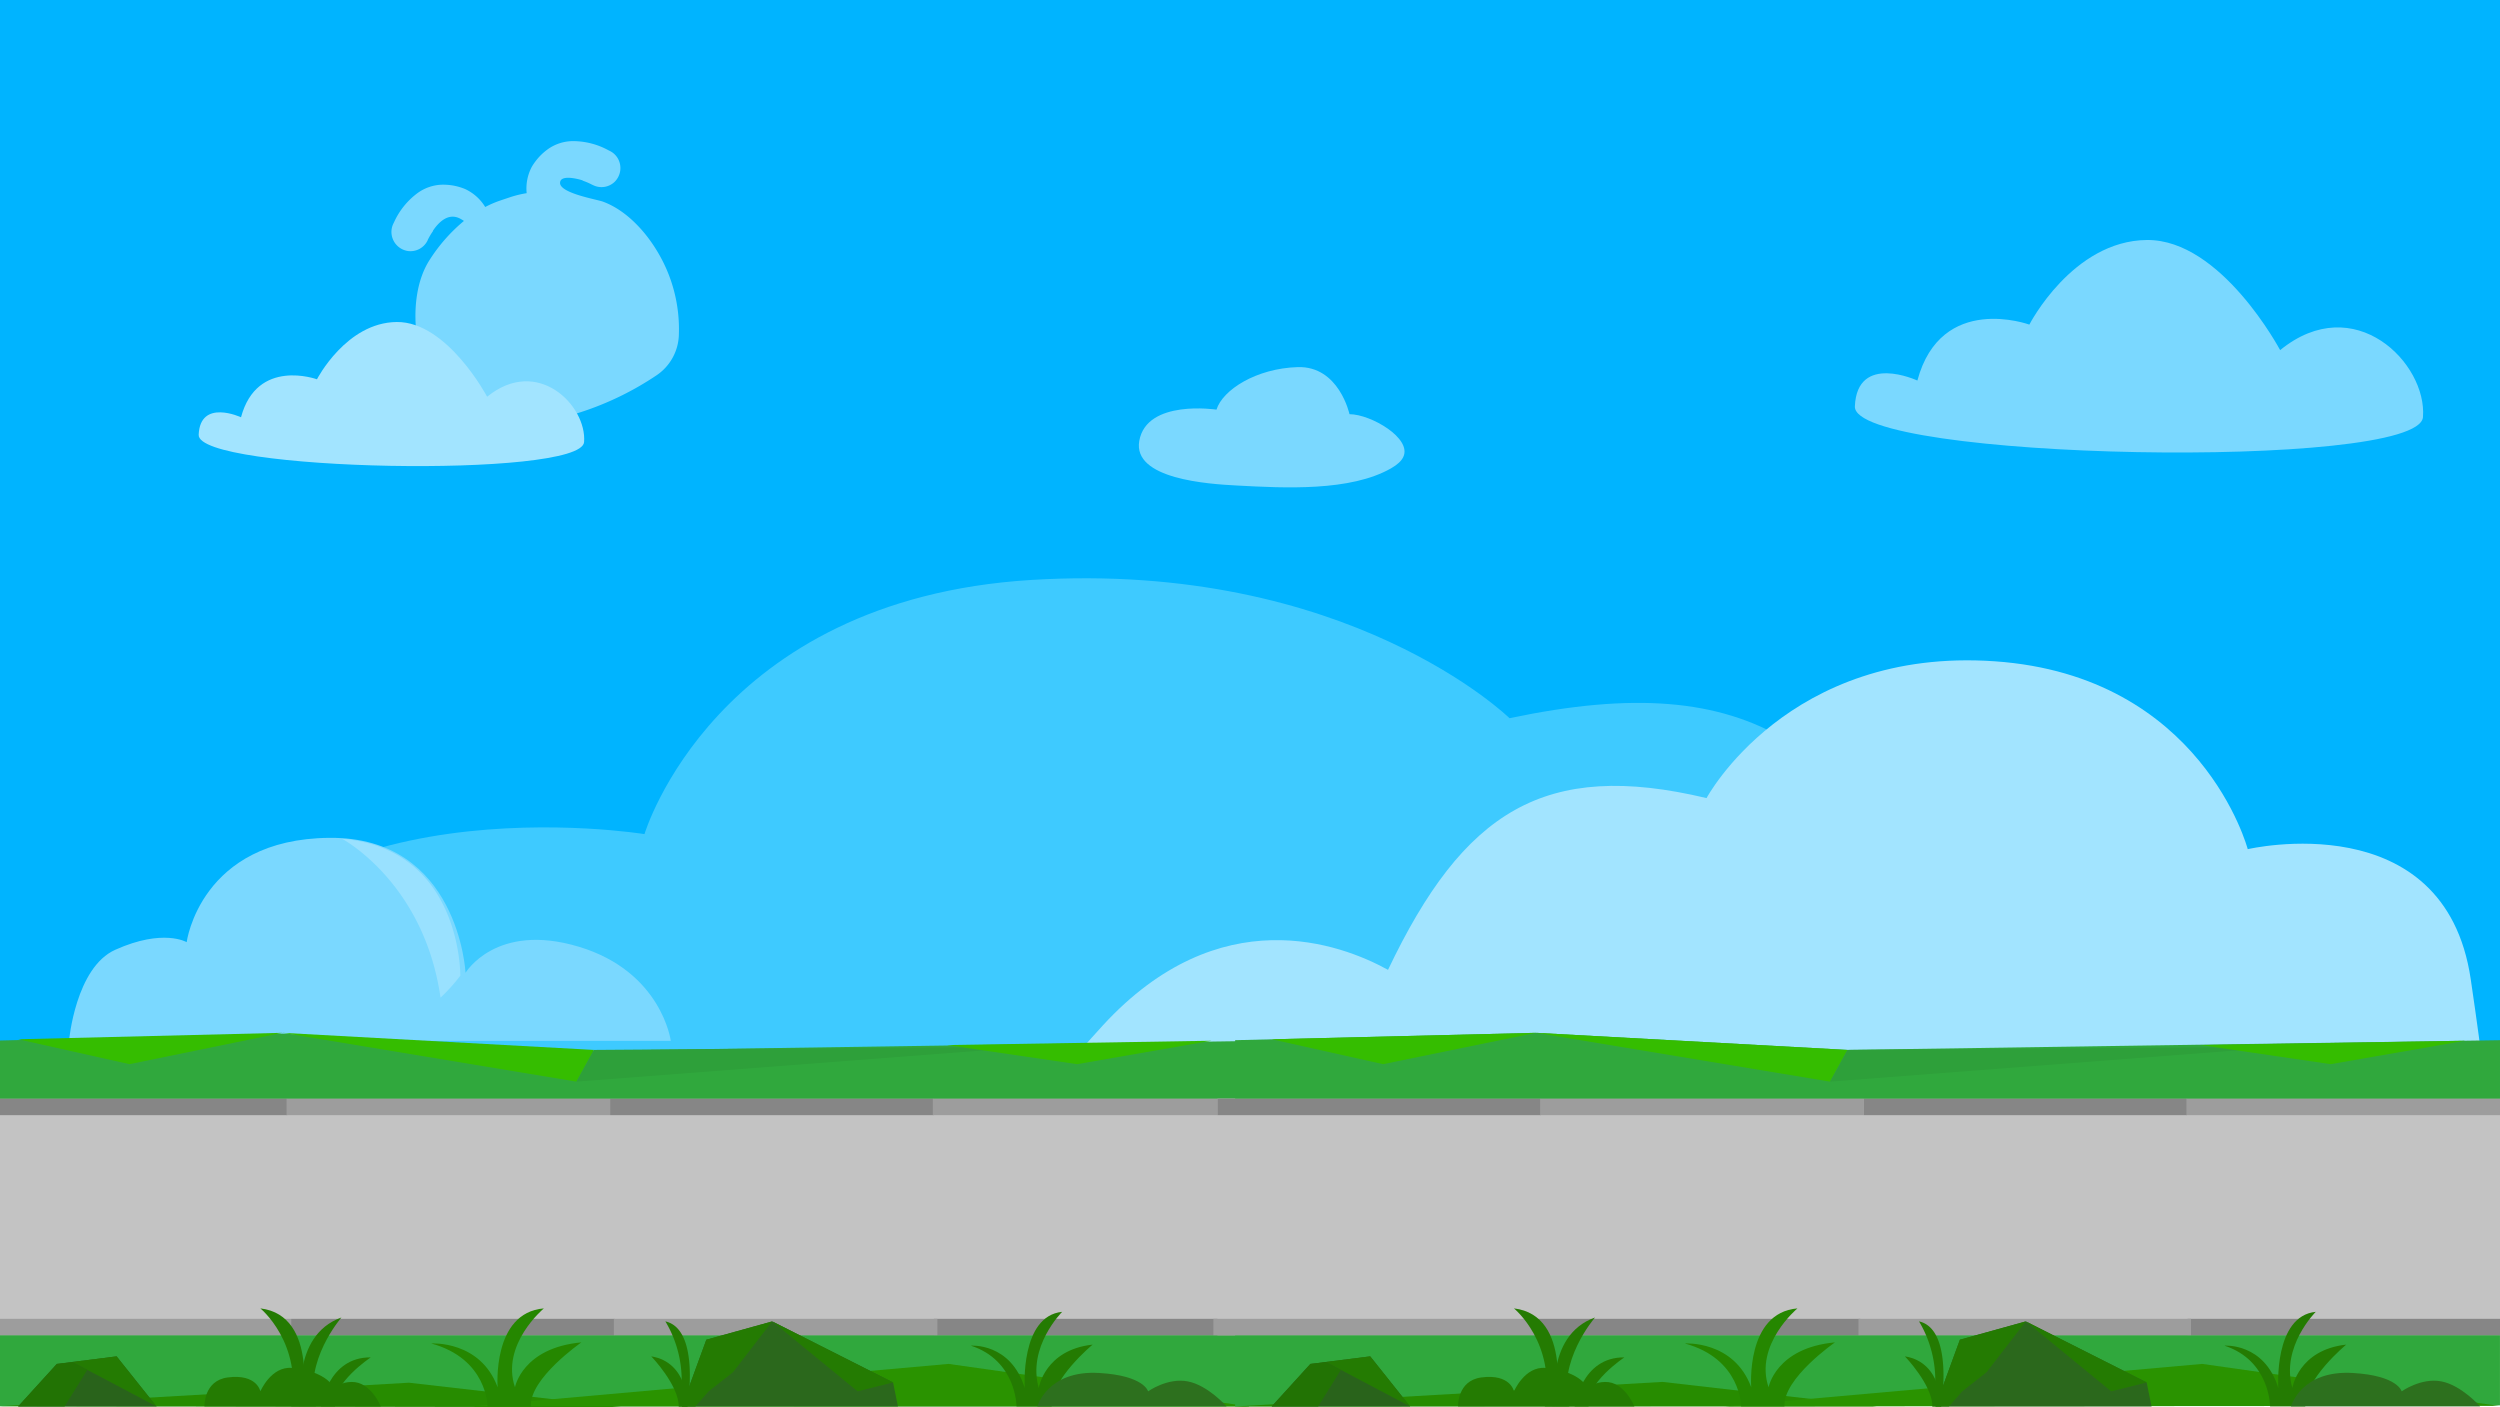 <svg id="레이어_1" data-name="레이어 1" xmlns="http://www.w3.org/2000/svg" viewBox="0 0 960 540.37"><defs><style>.cls-1{fill:#00b4ff;}.cls-2{fill:#3ecaff;}.cls-21,.cls-3{fill:#7ad8ff;}.cls-4{fill:#a2e4ff;}.cls-5{fill:#30a83d;}.cls-6{fill:#278c00;}.cls-7{fill:#2a9300;}.cls-8{fill:#c3c3c3;}.cls-9{fill:#868686;}.cls-10{fill:#9d9d9d;}.cls-11{fill:#247b02;}.cls-12{fill:#258700;}.cls-13{fill:#2b681c;}.cls-14{fill:#2d701e;}.cls-15{fill:#29631b;}.cls-16{fill:#227304;}.cls-17{fill:#35bd00;}.cls-18{fill:#2ea03a;}.cls-19{fill:#606060;}.cls-20{fill:#99e1ff;}.cls-21{fill-rule:evenodd;}</style></defs><rect class="cls-1" width="960" height="506.75"/><path class="cls-2" d="M68.21,387.87c38.9-90.46,179.27-67.57,179.27-67.57S274.3,230.21,396,222.7s183.66,53.09,183.66,53.09c95.25-20.1,130.3,11.36,174.67,93.75C782.06,356,845.87,323,914.5,389.11c87.82,84.58,15,104.72,15,104.72l-238.77,5.52L60.8,486.65S31.4,473.49,68.21,387.87Z"/><path class="cls-3" d="M538.85,175.5c3.49-7.17-12.49-16.45-20.64-16.45,0,0-4-18.57-19.9-18.08s-28.81,8.72-31.18,16.33c0,0-26.8-4.11-29.65,12C434.91,184,464,185.87,475,186.44c18.43,1,43.55,2.3,59.15-6.59C536.64,178.42,538.14,177,538.85,175.5Z"/><path class="cls-4" d="M948.76,376c-10-67.67-85.63-49.92-85.63-49.92S845.59,259.49,766,253.94s-110.69,52.53-110.69,52.53C593.06,291.62,562,311.56,533,372.42c-18.17-10-64.64-27.48-109.53,21.36-57.43,62.49-6.37,39.63-6.37,39.63l156.15,4.08-13.4-24.91,393.76,15.53S958.74,443.64,948.76,376Z"/><path class="cls-3" d="M71.68,361.79s5.19-39.63,54.83-40.06,52.26,51.82,52.26,51.82,11.69-19.59,43.52-10,35.3,36.14,35.3,36.14H26.5s2.51-28.23,17.82-35C62.69,356.45,71.68,361.79,71.68,361.79Z"/><polygon class="cls-5" points="479.65 540.07 0 540 0 399.56 108.42 396.91 228.06 403.48 479.65 399.74 479.65 540.07"/><polygon class="cls-6" points="0 539.97 157.03 530.96 239.17 540.37 0 539.97"/><polygon class="cls-7" points="180.84 540.07 364.24 523.74 479.65 540.07 180.84 540.07"/><rect class="cls-8" y="421.94" width="486.44" height="90.77"/><rect class="cls-9" x="358.6" y="506.43" width="124.22" height="6.28"/><rect class="cls-10" y="506.43" width="111.79" height="6.28"/><rect class="cls-9" x="111.79" y="506.43" width="124.22" height="6.28"/><rect class="cls-10" x="235.73" y="506.43" width="124.22" height="6.28"/><path class="cls-11" d="M390.34,540.06s0-17.64-17.54-23.33c0,0,15.29-1.21,20.69,16.24,0,0-1.8-27.6,14.39-29.23,0,0-13.49,13.4-9,29.23,0,0,2.25-14.61,20.69-16.64,0,0-16.19,13.37-15.74,23.73Z"/><path class="cls-12" d="M187.21,540.06s0-18.28-21.63-24.17c0,0,18.86-1.27,25.51,16.83,0,0-2.22-28.61,17.75-30.3,0,0-16.64,13.89-11.09,30.3,0,0,2.77-15.15,25.51-17.25,0,0-20,13.85-19.41,24.59Z"/><polygon class="cls-13" points="261.85 540.07 271.23 514.44 296.54 507.41 342.94 530.85 344.81 540.07 261.85 540.07"/><path class="cls-11" d="M115.91,540.06s6.79-34.92-15.93-37.64c0,0,16.27,13.24,11.87,37.64Z"/><path class="cls-11" d="M115.91,540.06s-4.49-27.12,15.2-34.15c0,0-14.77,17-9.84,34.15Z"/><path class="cls-11" d="M123.29,540.06s2.54-19,19.08-18.82c0,0-15,9.94-13.73,18.82Z"/><polygon class="cls-11" points="296.54 507.41 329.32 534.28 342.94 530.85 296.54 507.41"/><polygon class="cls-11" points="296.54 507.41 281.46 526.94 272.11 534.28 267.05 540.07 261.85 540.07 271.23 514.44 296.54 507.41"/><path class="cls-11" d="M78.5,540.06s-.35-9.89,8.94-11.12c11.27-1.49,12.54,5.34,12.54,5.34s4.13-9.71,12.11-9,16.7,4.11,16.7,10.56c0,0-1.24-5,6.2-5.17s11.23,9.41,11.23,9.41Z"/><path class="cls-11" d="M264,540.06s.49-16.88-13.91-19.22c0,0,10.54,11,10.54,19.22Z"/><path class="cls-11" d="M264,540.06s5-29.6-8.5-32.65a44.17,44.17,0,0,1,5.13,32.65Z"/><path class="cls-14" d="M398.35,540.06s3.9-14,23.72-12.84c17.34,1,18.8,7.06,18.8,7.06s7.45-5.33,15.23-3.83S471,540.06,471,540.06Z"/><polygon class="cls-15" points="60.1 540.07 44.78 520.84 21.82 523.74 6.96 540.07 60.1 540.07"/><polygon class="cls-11" points="44.78 520.84 27.77 522.99 60.1 540.07 44.78 520.84"/><polygon class="cls-16" points="27.77 522.99 21.82 523.74 6.96 540.07 24.81 540.07 33.53 526.03 27.77 522.99"/><polygon class="cls-17" points="108.42 396.6 221.34 415.35 228.06 403.17 108.42 396.6"/><polygon class="cls-18" points="221.34 415.35 396.19 401.93 228.06 403.17 221.34 415.35"/><polygon class="cls-17" points="108.42 396.6 49.72 408.64 6.96 399.08 108.42 396.6"/><polygon class="cls-17" points="363.67 401.3 413.6 408.64 465.22 399.64 363.67 401.3"/><path class="cls-19" d="M72.56,437.17"/><rect class="cls-9" y="421.94" width="110.34" height="6.28"/><rect class="cls-10" x="110.05" y="421.94" width="124.22" height="6.28"/><rect class="cls-9" x="234.28" y="421.94" width="124.22" height="6.28"/><rect class="cls-10" x="358.22" y="421.94" width="124.22" height="6.28"/><polygon class="cls-5" points="959.99 539.68 474.29 540.07 474.29 399.43 589.8 396.6 709.43 403.17 960 399.44 959.99 539.68"/><polygon class="cls-6" points="474.29 540.07 638.4 530.65 720.54 540.07 474.29 540.07"/><polygon class="cls-7" points="662.22 540.07 845.62 523.74 959.51 539.85 662.22 540.07"/><rect class="cls-8" x="467.49" y="421.94" width="492.51" height="90.77"/><rect class="cls-9" x="839.98" y="506.43" width="120.02" height="6.28"/><rect class="cls-10" x="465.94" y="506.43" width="124.22" height="6.28"/><rect class="cls-9" x="590.17" y="506.43" width="124.22" height="6.28"/><rect class="cls-10" x="713.66" y="506.43" width="127.68" height="6.28"/><path class="cls-11" d="M871.71,540.06s0-17.64-17.54-23.33c0,0,15.3-1.21,20.69,16.24,0,0-1.8-27.6,14.4-29.23,0,0-13.5,13.4-9,29.23,0,0,2.25-14.61,20.69-16.64,0,0-16.19,13.37-15.74,23.73Z"/><path class="cls-12" d="M668.59,540.06s0-18.28-21.63-24.17c0,0,18.86-1.27,25.51,16.83,0,0-2.22-28.61,17.75-30.3,0,0-16.64,13.89-11.09,30.3,0,0,2.77-15.15,25.5-17.25,0,0-20,13.85-19.4,24.59Z"/><polygon class="cls-13" points="743.23 540.07 752.6 514.44 777.91 507.41 824.32 530.85 826.19 540.07 743.23 540.07"/><path class="cls-11" d="M597.29,540.06s6.78-34.92-15.93-37.64c0,0,16.27,13.24,11.86,37.64Z"/><path class="cls-11" d="M597.29,540.06s-4.49-27.12,15.2-34.15c0,0-14.77,17-9.85,34.15Z"/><path class="cls-11" d="M604.67,540.06s2.54-19,19.08-18.82c0,0-15,9.94-13.73,18.82Z"/><polygon class="cls-11" points="777.91 507.41 810.7 534.28 824.32 530.85 777.91 507.41"/><polygon class="cls-11" points="777.91 507.41 762.84 526.94 753.49 534.28 748.42 540.07 743.23 540.07 752.6 514.44 777.91 507.41"/><path class="cls-11" d="M559.88,540.06s-.35-9.89,8.94-11.12c11.27-1.49,12.54,5.34,12.54,5.34s4.13-9.71,12.11-9,16.69,4.11,16.69,10.56c0,0-1.23-5,6.21-5.17s11.23,9.41,11.23,9.41Z"/><path class="cls-11" d="M745.4,540.06s.5-16.88-13.91-19.22c0,0,10.55,11,10.55,19.22Z"/><path class="cls-11" d="M745.4,540.06s5-29.6-8.5-32.65A44.15,44.15,0,0,1,742,540.06Z"/><path class="cls-14" d="M879.73,540.06s3.89-14,23.72-12.84c17.34,1,18.79,7.06,18.79,7.06s7.46-5.33,15.24-3.83,14.88,9.61,14.88,9.61Z"/><polygon class="cls-15" points="541.47 540.07 526.16 520.84 503.19 523.74 488.33 540.07 541.47 540.07"/><polygon class="cls-11" points="526.16 520.84 509.14 522.99 541.47 540.07 526.16 520.84"/><polygon class="cls-16" points="509.14 522.99 503.19 523.74 488.33 540.07 506.19 540.07 514.9 526.03 509.14 522.99"/><polygon class="cls-17" points="589.8 396.6 702.72 415.35 709.43 403.17 589.8 396.6"/><polygon class="cls-18" points="702.72 415.35 877.56 401.93 709.43 403.17 702.72 415.35"/><polygon class="cls-17" points="589.8 396.6 531.1 408.64 488.33 399.08 589.8 396.6"/><polygon class="cls-17" points="845.05 401.3 894.98 408.64 946.6 399.64 845.05 401.3"/><path class="cls-19" d="M553.94,437.17"/><rect class="cls-9" x="467.49" y="421.94" width="124.22" height="6.28"/><rect class="cls-10" x="591.43" y="421.94" width="124.22" height="6.28"/><rect class="cls-9" x="715.66" y="421.94" width="124.22" height="6.28"/><rect class="cls-10" x="839.6" y="421.94" width="120.4" height="6.28"/><path class="cls-20" d="M131.38,322.11s31.45,16.72,37.78,61a72,72,0,0,0,7.6-8.43S177.31,325.86,131.38,322.11Z"/><path class="cls-21" d="M196,75.69l-.2.06Z"/><path class="cls-21" d="M252.12,96.07c-4.71-7.74-12-15.5-20.62-18.65-2.46-.89-16.38-3.19-16.44-7.15,0-3.41,7-1.54,8.68-1v.1A24.44,24.44,0,0,1,227.5,71l.06,0a7.29,7.29,0,0,0,8.52-1.23,7.44,7.44,0,0,0,1.3-8.7,7.29,7.29,0,0,0-3-3l-.74-.37A28.5,28.5,0,0,0,220,54.19a16.74,16.74,0,0,0-9.48,3,22.56,22.56,0,0,0-3.68,3.27A24,24,0,0,0,204.24,64a17.81,17.81,0,0,0-2,10.18A39.68,39.68,0,0,0,196,75.69l-3.58,1.2-.2.07a39.69,39.69,0,0,0-5.9,2.53,17.8,17.8,0,0,0-7.74-6.91,23.3,23.3,0,0,0-4.17-1.26,22.8,22.8,0,0,0-4.91-.39,16.84,16.84,0,0,0-9.35,3.35,28.58,28.58,0,0,0-8.81,11c-.17.33-.29.6-.36.74a7.26,7.26,0,0,0-.57,4.23,7.44,7.44,0,0,0,6.29,6.15,7.31,7.31,0,0,0,7.54-4.17l0-.06a24.8,24.8,0,0,1,2.07-3.49l-.06-.08c2.43-3.62,6-6.79,10.22-4.76a14.75,14.75,0,0,1,1.68,1A64.1,64.1,0,0,0,165,99.77c-5,7.72-6.1,18.3-5.18,27.31a57.29,57.29,0,0,0,11.73,29.5l.06.08A19.13,19.13,0,0,0,187.34,164l3.47-.11a116.5,116.5,0,0,0,61.3-19.77,19.41,19.41,0,0,0,8.58-15.74v-.09A57.69,57.69,0,0,0,252.12,96.07Z"/><path class="cls-4" d="M187.06,152.35s-15.29-28.88-34.71-28.7-30.64,22-30.64,22-23-8.41-29.16,14.58c0,0-15.7-7.29-16.26,6.73s146.92,16.82,148,2.8S206.43,136.57,187.06,152.35Z"/><path class="cls-3" d="M875.57,134.45S853,91.9,824.41,92.16s-45.14,32.49-45.14,32.49-33.88-12.4-43,21.48c0,0-23.14-10.74-24,9.92s216.5,24.79,218.15,4.13S904.1,111.2,875.57,134.45Z"/></svg>